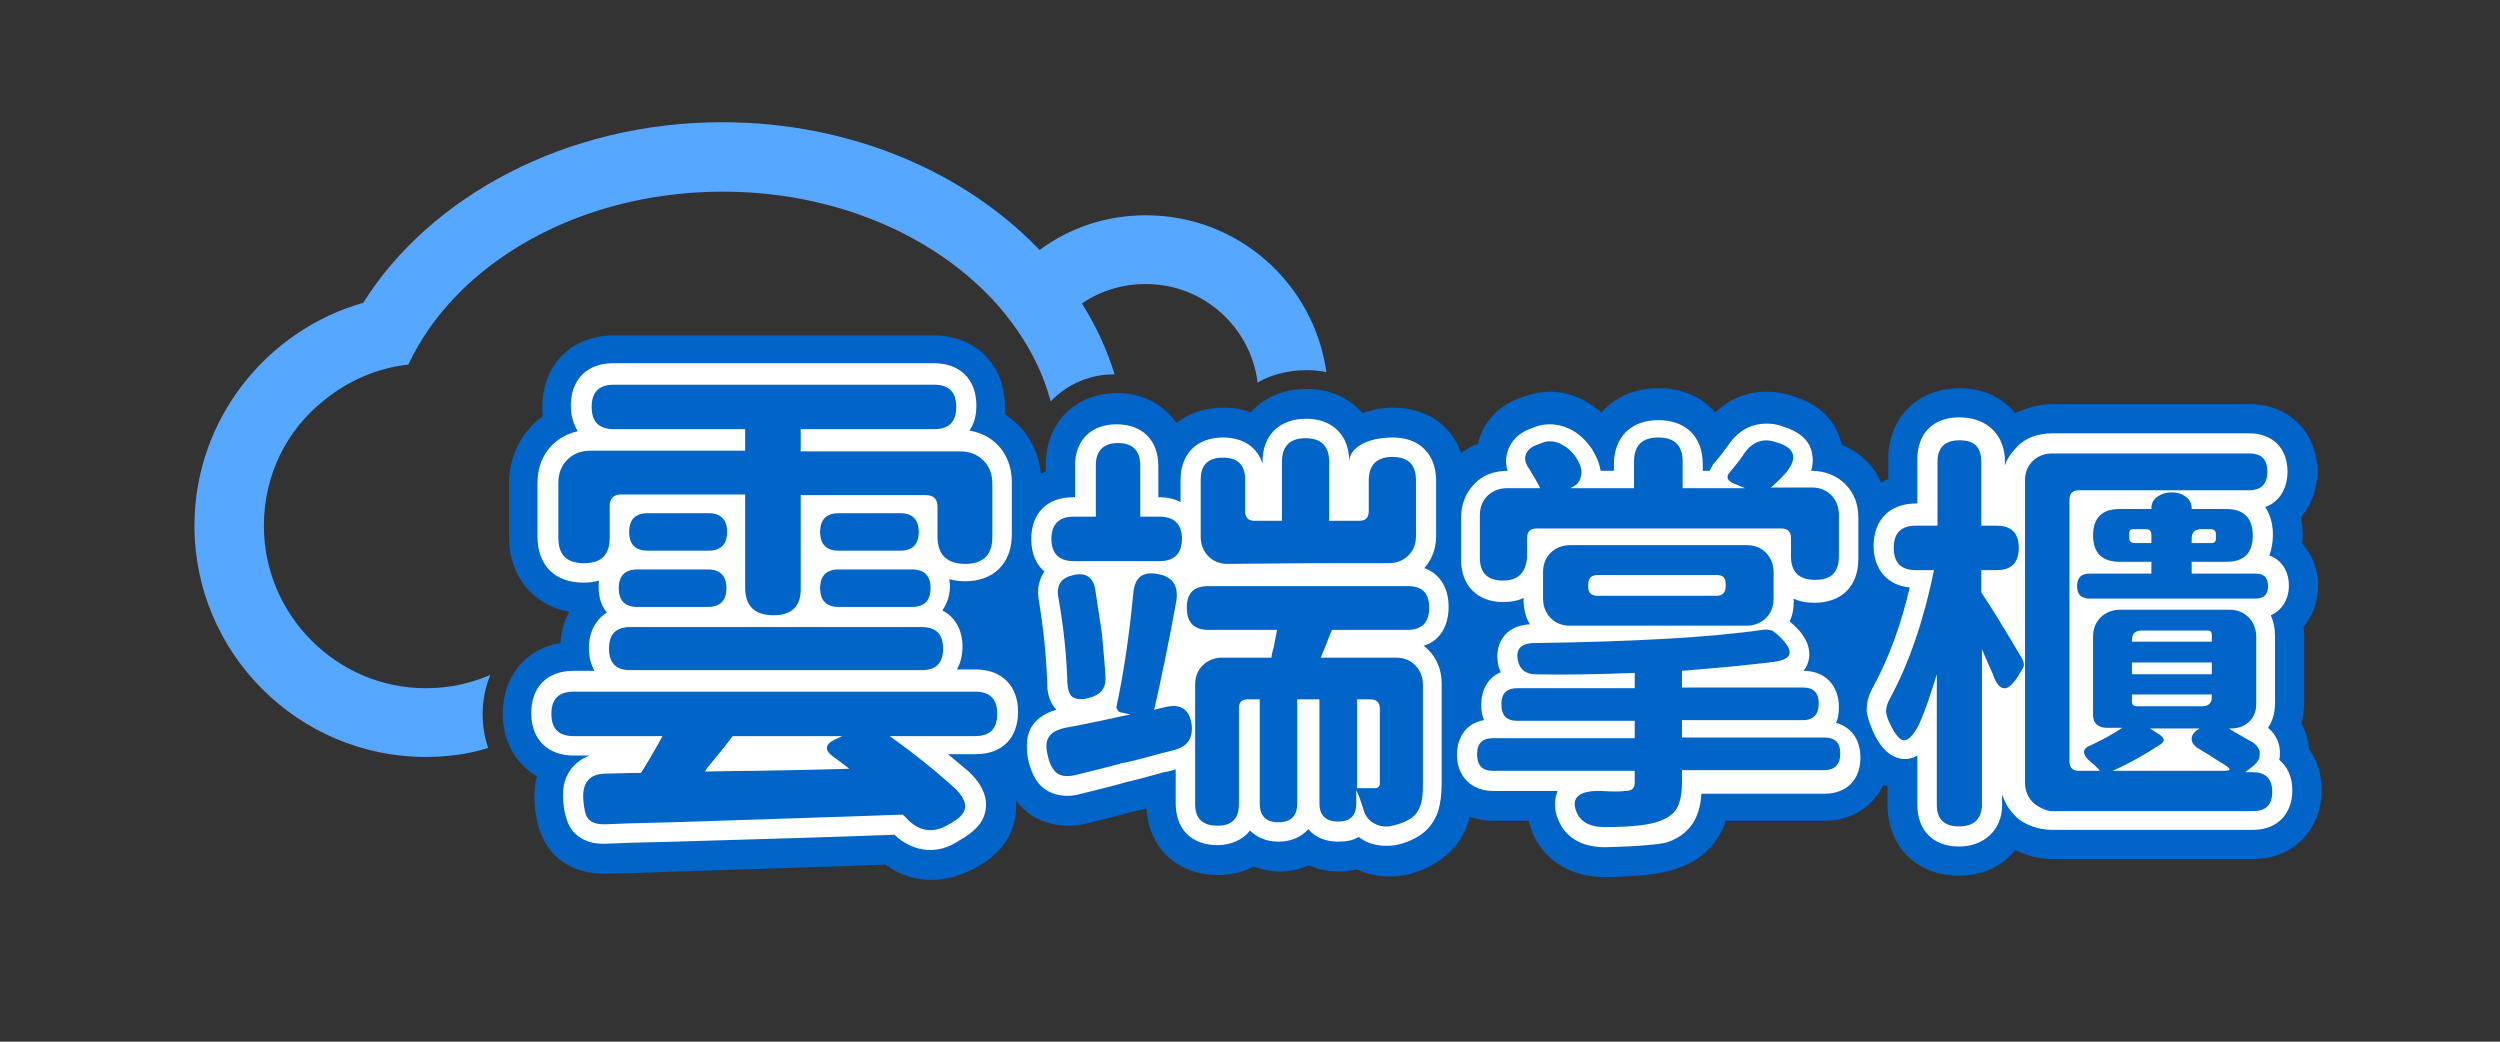 <svg width="360" height="150" viewBox="0 0 360 150" fill="none" xmlns="http://www.w3.org/2000/svg">
<rect x="0" y="0" width="360" height="150" fill="#333333" stroke="none"/>
<path d="M332.5 107.9C332.4 106.6 332.1 105.4 331.4 104.2C331.6 103.3 331.8 102.3 331.8 101.3V91.7C331.8 91.2 331.8 90.8 331.7 90.3C333 88.7 333.8 86.7 333.8 84.4C333.8 82 333 79.9 331.5 78.3C331.5 77.9 331.6 77.5 331.6 77.1C331.6 76.2 331.5 75.4 331.3 74.5C332.8 72.8 333.7 70.5 333.7 67.9C333.7 62.3 329.6 58.2 324 58.2H295.6C293.7 58.2 291.8 58.7 290.2 59.5C288.4 57.3 285.6 55.9 282.2 55.9C276.2 55.9 271.9 60.1 271.9 66.1V69C271.6 69.1 271.2 69.3 270.9 69.5C270.4 68.4 269.7 67.3 268.8 66.4C267.8 65.4 266.5 64.6 265.2 64C265.2 63.9 265.1 63.8 265.1 63.6C264.6 61.7 263 58.4 258 57C256.8 56.6 255.6 56.4 254.4 56.4C251.6 56.4 249 57.4 247 59.4C245.1 57.2 242.3 55.9 238.8 55.9C235.4 55.9 232.5 57.2 230.6 59.4C229.7 58.6 228.8 58 227.8 57.5C226.3 56.8 224.8 56.4 223.2 56.4C221.9 56.4 220.6 56.7 219.5 57.1L218.6 57.4C215.8 58.5 213.8 60.6 213 63.2C212.9 63.4 212.9 63.6 212.8 63.9C211.9 64.2 211.2 64.7 210.4 65.2C209 61.2 205.3 58.7 200.6 58.7C199 58.7 197.5 59 196.2 59.5C194.3 57.3 191.5 56 188.1 56C184.8 56 181.9 57.3 180.1 59.4C178.9 58.9 177.5 58.7 176.1 58.7C173.5 58.7 171.2 59.5 169.4 60.9C167.6 58.3 164.6 56.6 160.9 56.6C154.9 56.6 150.6 60.8 150.6 66.9V67.9C150.4 68 150.1 68.1 149.9 68.2C149.6 65.5 148.5 63 146.6 61.2C146 60.6 145.4 60.1 144.7 59.7C144.7 59.3 144.7 59 144.7 58.6C144.7 52.5 140.5 48.3 134.4 48.3H88.4C82.3 48.3 78.1 52.5 78.1 58.6C78.1 59.1 78.1 59.5 78.2 59.9C77.7 60.3 77.1 60.7 76.7 61.2C74.5 63.4 73.3 66.4 73.3 69.6V77.4C73.3 83 76.8 87.2 82 88.1C81.2 89.4 80.8 91 80.7 92.6C75.7 93.4 72.4 97.4 72.4 102.8C72.4 106.8 74.3 110 77.3 111.8C77 112.9 76.9 114.2 77 115.8C77.2 118.6 77.9 120.7 79.3 122.5C81.1 124.7 83.8 125.8 86.9 125.8C87.1 125.8 87.3 125.8 87.3 125.8C89.3 125.8 92.7 125.7 97.4 125.5C109.9 125.1 120 124.8 127.5 124.5C129.9 126.3 132.4 126.7 134.1 126.7C135.8 126.7 137.6 126.3 139.4 125.5C140.7 124.9 144.7 123 145.9 118.9C146.2 118 146.4 116.8 146.3 115.3C147 116.2 147.8 116.9 148.5 117.4C150.1 118.4 151.9 118.9 153.8 118.9C154.7 118.9 155.7 118.8 156.8 118.5L160.4 117.6C161.5 117.3 162.3 117.1 163 116.9C163.6 116.8 164.3 116.6 165.1 116.4C165.4 122.1 169.5 126 175.4 126C177.3 126 179 125.6 180.5 124.8C181.7 125.2 182.9 125.5 184.2 125.5C185.7 125.5 187.2 125.2 188.5 124.6C189.8 125.2 191.2 125.5 192.8 125.5C193.7 125.5 194.5 125.4 195.4 125.2C196.8 125.8 198.3 126.2 199.9 126.2C200 126.2 200.5 126.2 200.5 126.2H200.7H200.9C203.1 126 205.1 125.3 206.8 124.2C209 122.9 210.6 120.9 211.4 118.5C211.5 118.2 211.6 117.9 211.6 117.6C212.7 118 213.8 118.2 215.1 118.2H220.1C220.3 118.8 220.5 119.4 220.7 120C221.5 121.9 224.2 126.3 231.2 126.3H231.3C235.9 126.2 238.9 125.9 241.1 125.2C244 124.3 246.1 122.7 247.5 120.4C247.9 119.7 248.3 119 248.5 118.2H262.7C266.6 118.2 269.7 116.2 271.2 113C271.4 113.1 271.6 113.2 271.8 113.2V115.9C271.8 121.9 276 126.1 282.1 126.1C285.5 126.1 288.4 124.7 290.2 122.4C291.8 123.2 293.6 123.7 295.5 123.7H324.5C330.2 123.7 334.3 119.5 334.3 113.8C334.3 111.5 333.7 109.5 332.5 107.9Z" fill="#0064C8"/>
<path d="M134 122.4C132.6 122.4 130.7 122 128.8 120.2C121.3 120.5 110.7 120.8 97.1 121.2C92.4 121.3 89.1 121.4 87.1 121.5C87 121.5 86.9 121.5 86.8 121.5C84.5 121.5 83.2 120.5 82.5 119.7C81.7 118.7 81.3 117.4 81.1 115.4C80.9 113.3 81.4 111.6 82.6 110.3C83.1 109.8 83.8 109.2 84.9 108.8H82.6C78.9 108.8 76.5 106.5 76.5 102.7C76.5 98.9 78.8 96.6 82.6 96.6H85.6C85.1 95.7 84.8 94.6 84.8 93.3C84.8 91 85.8 89.2 87.4 88.2C86.6 87.3 86.2 86 86.2 84.5C86.2 84.2 86.2 83.9 86.3 83.6C85.6 83.8 84.9 83.9 84 83.9C79.9 83.9 77.4 81.4 77.4 77.3V69.5C77.4 67.4 78.1 65.5 79.5 64.1C80.5 63.1 81.8 62.4 83.2 62.1C82.6 61.1 82.2 59.9 82.2 58.4C82.2 54.7 84.5 52.3 88.3 52.3H134.5C138.2 52.3 140.6 54.6 140.6 58.4C140.6 59.8 140.3 61 139.6 62C141.2 62.3 142.5 62.9 143.6 64C145 65.4 145.7 67.3 145.7 69.4V77C145.7 81.1 143.1 83.7 139 83.7C138.2 83.7 137.4 83.6 136.7 83.4C136.7 83.7 136.8 84 136.8 84.3C136.8 85.7 136.4 86.9 135.7 87.9C137.5 88.8 138.6 90.7 138.6 93.1C138.6 94.4 138.3 95.5 137.8 96.4H140.5C144.2 96.4 146.6 98.7 146.6 102.5C146.6 106.3 144.3 108.6 140.5 108.6H136.5C137.5 109.4 138.5 110.3 139.5 111.1L139.6 111.2C142.2 113.7 142.2 115.9 141.8 117.2C141.2 119.3 139.2 120.4 137.7 121.3C136.4 122.1 135.1 122.4 134 122.4Z" fill="white"/>
<path d="M130.6 117.899C130.4 117.699 130.2 117.499 130 117.299C122.5 117.599 111.5 117.899 97.1 118.399C92.4 118.499 89.1 118.599 87.1 118.699C86 118.699 85.2 118.499 84.7 117.899C84.3 117.399 84.1 116.499 84 115.199C83.8 112.699 84.9 111.399 87.3 111.399C88.4 111.399 90 111.299 92.3 111.299C93 110.199 94.1 108.399 95.4 105.999H82.6C80.4 105.999 79.4 104.899 79.4 102.799C79.4 100.599 80.5 99.599 82.6 99.599H111.5H140.4C142.6 99.599 143.6 100.699 143.6 102.799C143.6 104.999 142.5 105.999 140.4 105.999H128.1C131.5 108.399 134.6 110.899 137.5 113.499C138.7 114.699 139.2 115.699 138.9 116.599C138.7 117.399 137.7 118.199 136.1 118.999C134.1 119.999 132.2 119.599 130.6 117.899ZM111.4 88.599C108.7 88.599 107.3 87.299 107.3 84.599V71.199H89.5C88.3 71.199 87.8 71.799 87.8 72.899V77.399C87.8 79.899 86.6 81.099 84.1 81.099C81.6 81.099 80.4 79.899 80.4 77.399V69.599C80.4 68.199 80.8 67.099 81.7 66.199C82.6 65.299 83.7 64.899 85.1 64.899H107.3V61.799H88.4C86.2 61.799 85.2 60.699 85.2 58.599C85.2 56.399 86.3 55.399 88.4 55.399H111.4H134.5C136.7 55.399 137.7 56.499 137.7 58.599C137.7 60.799 136.6 61.799 134.5 61.799H115.3V64.999H138.2C139.6 64.999 140.7 65.399 141.6 66.299C142.5 67.199 142.9 68.299 142.9 69.699V77.299C142.9 79.899 141.6 81.199 139 81.199C136.4 81.199 135 79.899 135 77.299V72.999C135 71.799 134.4 71.299 133.3 71.299H115.3V84.599C115.4 87.299 114 88.599 111.4 88.599ZM90.8 96.499C88.7 96.499 87.7 95.499 87.7 93.399C87.7 91.299 88.7 90.299 90.8 90.299H132.7C134.8 90.299 135.8 91.299 135.8 93.399C135.8 95.499 134.8 96.499 132.7 96.499H111.7H90.8ZM91.8 87.399C90 87.399 89.1 86.499 89.1 84.699C89.1 82.899 90 81.999 91.8 81.999H101.9C103.7 81.999 104.6 82.899 104.6 84.699C104.6 86.499 103.7 87.399 101.9 87.399H96.9H91.8ZM93.3 79.299C91.5 79.299 90.6 78.399 90.6 76.599C90.6 74.799 91.5 73.899 93.3 73.899H97.6H102C103.8 73.899 104.7 74.799 104.7 76.599C104.7 78.399 103.8 79.299 102 79.299H93.3ZM101.5 111.099C103.1 111.099 105.5 110.999 108.8 110.999C114.8 110.899 119.3 110.799 122.3 110.699C121.8 110.299 121 109.699 119.9 108.899C118.7 107.999 118.8 107.199 120.2 106.499L121.3 105.999H113.4H105.5C104.7 107.099 103.5 108.599 101.9 110.499C101.7 110.799 101.6 110.999 101.5 111.099ZM120.8 79.299C119 79.299 118.1 78.399 118.1 76.599C118.1 74.799 119 73.899 120.8 73.899H129.6C131.4 73.899 132.3 74.799 132.3 76.599C132.3 78.399 131.4 79.299 129.6 79.299H125.2H120.8ZM120.8 87.399C119 87.399 118.1 86.499 118.1 84.699C118.1 82.899 119 81.999 120.8 81.999H131.3C133.1 81.999 134 82.899 134 84.699C134 86.499 133.1 87.399 131.3 87.399H126H120.8Z" fill="#0064C8"/>
<path d="M199.8 121.8C198.3 121.8 197 121.5 195.9 120.7C195.8 120.6 195.7 120.6 195.7 120.5C194.9 121 193.9 121.2 192.7 121.2C190.9 121.2 189.4 120.6 188.4 119.4C187.4 120.5 186 121.2 184.1 121.2C182.4 121.2 181 120.6 180 119.6C179 120.9 177.3 121.7 175.3 121.7C171.6 121.7 169.3 119.4 169.3 115.7V110.8C168.9 110.9 168.3 111.1 167.6 111.2C165.1 111.9 163.2 112.4 161.9 112.7C161.3 112.9 160.4 113.1 159.3 113.4L155.7 114.3C155 114.5 154.3 114.6 153.7 114.6C152.6 114.6 151.5 114.3 150.7 113.8C149.4 113 148.6 111.6 148.1 109.6C147.7 107.7 147.8 106.1 148.4 104.9C149.1 103.6 150.4 102.7 152.1 102.2C151.3 101.3 150.8 100.1 150.8 98.5C150.7 94.8 150.3 90.8 149.6 86.5C149.3 84.9 149.6 83.4 150.4 82.3C149.2 81.3 148.5 79.7 148.5 77.6C148.5 73.9 150.8 71.6 154.5 71.6H154.8V67.1C154.8 63.4 157.1 61.1 160.8 61.1C164.5 61.1 166.8 63.4 166.8 67.1V71.6C168 71.6 169.1 71.8 170 72.3V69.1C170 65.4 172.3 63 176.1 63C179 63 181.1 64.4 181.8 66.8V66.5C181.8 62.7 184.2 60.3 188.1 60.3C191.9 60.3 194.3 62.7 194.3 66.5C194.3 64.5 196.8 63 200.6 63C204.4 63 206.8 65.4 206.8 69.2V77.2C206.8 79 206.2 80.6 205.1 81.8C207.3 82.6 208.6 84.6 208.6 87.4C208.6 90.2 207.3 92.3 205 93C205.3 93.2 205.5 93.4 205.7 93.6C206.9 94.8 207.6 96.5 207.6 98.4V112.7C207.6 114.5 207.4 115.8 207.1 116.8C206.6 118.3 205.6 119.6 204.3 120.4C203 121.2 201.3 121.8 199.8 121.8Z" fill="white"/>
<path d="M152.3 111.4C151.7 111 151.2 110.2 150.9 108.9C150.6 107.7 150.6 106.8 151 106.2C151.4 105.5 152.1 105.1 153.4 104.8C154.6 104.6 156.6 104.2 159.4 103.6C160.9 103.3 162 103 162.8 102.9L161.5 102.6C161.2 102.6 161 102.4 160.9 102.2C160.8 102 160.7 101.8 160.8 101.6C161.8 97 162.6 91.6 163.2 85.4C163.4 83.1 164.6 82.2 166.9 82.7C168.9 83.1 169.7 84.4 169.4 86.5C168.3 92.6 167.2 97.8 166.2 102.2L167.9 101.8C170.1 101.3 171.3 102.2 171.6 104.4C171.8 106.3 171 107.5 169.1 108C168.7 108.1 168 108.3 167.1 108.5C164.6 109.2 162.7 109.7 161.5 109.9C160.9 110.1 160 110.3 158.9 110.6C157.3 111 156.1 111.3 155.3 111.5C153.9 111.9 152.9 111.8 152.3 111.4ZM154.6 80.8C152.5 80.8 151.4 79.7 151.4 77.6C151.4 75.5 152.5 74.4 154.6 74.4H157.8V67C157.8 64.9 158.9 63.8 161 63.8C163.1 63.8 164.2 64.9 164.2 67V74.4H167C169.1 74.4 170.2 75.5 170.2 77.6C170.2 79.7 169.1 80.8 167 80.8H160.8H154.6ZM154.5 100.4C154 100.1 153.8 99.4 153.7 98.4C153.6 94.6 153.2 90.5 152.4 86C152.1 84.2 152.8 83.2 154.6 82.8C156.3 82.4 157.4 83.1 157.7 84.8C158.1 87.6 158.5 89.8 158.7 91.5C158.9 93.7 159.1 95.8 159.2 97.7C159.2 99.2 158.4 100.1 156.8 100.5C155.8 100.8 155 100.7 154.5 100.4ZM197.6 118.4C196.9 117.9 196.5 117.3 196.3 116.4C195.9 115.2 195.6 114.3 195.3 113.8V115.7C195.3 117.5 194.4 118.3 192.7 118.3C190.9 118.3 190 117.4 190 115.7V100.7H186.8V115.7C186.8 117.5 185.9 118.4 184.1 118.4C182.3 118.4 181.4 117.5 181.4 115.7V100.7H179.7C178.8 100.7 178.4 101.1 178.4 102V115.8C178.4 117.9 177.4 118.9 175.3 118.9C173.2 118.9 172.1 117.9 172.1 115.8V98.6C172.1 97.4 172.5 96.5 173.2 95.8C173.9 95.1 174.9 94.7 176 94.7H183.1C183.1 94.4 183.2 93.9 183.4 93.3C183.6 92.1 183.8 91.3 183.9 90.7H174C171.9 90.7 170.9 89.6 170.9 87.5C170.9 85.4 171.9 84.4 174 84.4H188.3H202.7C204.8 84.4 205.8 85.4 205.8 87.5C205.8 89.6 204.8 90.7 202.7 90.7H191.8L190.2 94.7H201C202.2 94.7 203.1 95.1 203.8 95.8C204.5 96.5 204.9 97.5 204.9 98.6V112.9C204.9 114.3 204.8 115.4 204.5 116.1C204.2 116.9 203.7 117.6 202.9 118C202.1 118.5 201.1 118.8 200 119C199 119.1 198.2 118.8 197.6 118.4ZM176.8 81.2C175.6 81.2 174.7 80.8 174 80.1C173.3 79.4 172.9 78.4 172.9 77.3V69.1C172.9 66.9 174 65.9 176.1 65.9C178.3 65.9 179.3 67 179.3 69.1V73.6C179.3 74.6 179.8 75 180.7 75H184.6V66.5C184.6 64.3 185.7 63.1 188 63.1C190.2 63.1 191.4 64.2 191.4 66.5V75H195.7C196.7 75 197.1 74.5 197.1 73.6V69.2C197.1 67 198.2 65.8 200.5 65.8C202.8 65.8 203.9 66.9 203.9 69.2V77.2C203.9 78.4 203.5 79.3 202.8 80C202.1 80.7 201.1 81.1 200 81.1H188.4L176.8 81.2ZM198 113.5C198.4 113.5 198.7 113.3 198.7 112.8V102.1C198.7 101.1 198.2 100.7 197.3 100.7H195.4V107.1V113.5C196.1 113.5 197 113.5 198 113.5Z" fill="#0064C8"/>
<path d="M231.1 122C226.8 122 225.1 119.7 224.5 118.3C223.6 116.4 223.9 114.9 224.3 113.9H215C211.9 113.9 209.8 111.8 209.8 108.7C209.8 106 211.3 104.1 213.7 103.7C213.4 103 213.3 102.3 213.3 101.5C213.3 99.2 214.4 97.5 216.1 96.8C216 96.5 215.9 96.3 215.8 96C215.3 93.9 215.9 92.5 216.5 91.7C217.3 90.6 218.6 90 220.3 89.9C219.7 88.9 219.4 87.7 219.4 86.4V86.1C218.6 86.5 217.6 86.7 216.5 86.7C212.7 86.7 210.4 84.3 210.4 80.6V74.5C210.4 72.6 211.1 70.9 212.3 69.7C213.5 68.4 215.2 67.8 217.1 67.8C216.7 66.6 216.9 65.6 217.1 65C217.4 64 218.2 62.6 220.2 61.8L221 61.5C221.7 61.2 222.4 61.1 223.2 61.1C224.1 61.1 225 61.3 225.9 61.7C227.2 62.3 228.3 63.3 229.2 64.6C229.9 65.7 230.3 66.7 230.5 67.8H232.4V66.9C232.4 63 234.8 60.5 238.8 60.5C242.8 60.5 245.2 62.9 245.2 66.9V67.8H246.2C246.4 67.4 246.6 66.9 247 66.5C247.7 65.7 248.3 64.9 248.8 64.2C250.6 61.5 252.8 61 254.4 61C255.2 61 255.9 61.1 256.7 61.4C259 62.1 260.5 63.3 260.9 65.1C261.1 66 261.1 66.9 260.8 67.8H260.9C262.8 67.8 264.5 68.5 265.7 69.7C267 71 267.6 72.6 267.6 74.5V80.5C267.6 84.4 265.2 86.8 261.3 86.8C260.1 86.8 259.1 86.6 258.3 86.2V86.6C258.3 87.7 258.1 88.7 257.7 89.5C257.9 89.7 258.1 89.8 258.3 90C259.4 91 260.8 92.7 260.5 94.8C260.4 95.4 260.2 96 259.7 96.6C262.8 96.6 264.8 98.7 264.8 101.8C264.8 102.7 264.7 103.4 264.4 104.1C266.6 104.7 267.9 106.5 267.9 109.1C267.9 112.3 265.9 114.3 262.7 114.3H245C244.9 116 244.5 117.4 243.8 118.5C242.9 119.9 241.4 121 239.6 121.4C237.9 121.7 235.3 121.9 231.1 122Z" fill="white"/>
<path d="M231.1 119.1C229 119.1 227.7 118.4 227.1 117.1C226.1 114.9 227.3 113.8 230.6 113.9C232.3 114 233.4 114 234 113.9C235 113.9 235.4 113.5 235.4 112.7V111H215C213.4 111 212.7 110.2 212.7 108.6C212.7 107 213.5 106.3 215 106.3H235.4V103.8H218.5C216.9 103.8 216.2 103 216.2 101.4C216.2 99.8 217 99.1 218.5 99.1H235.4V96.9C229.8 97.1 225.1 97.2 221.2 97.1C219.8 97.1 218.9 96.5 218.6 95.2C218.2 93.5 219 92.6 221 92.6C235.2 92.4 246.2 91.8 253.8 90.7C254.3 90.6 254.8 90.7 255.2 90.8C255.5 91 255.9 91.3 256.3 91.7C257.3 92.7 257.8 93.5 257.7 94.1C257.6 94.7 256.9 95.1 255.5 95.3C251.5 95.8 247.1 96.2 242.2 96.6V99H259.6C261.2 99 261.9 99.8 261.9 101.3C261.9 102.9 261.1 103.7 259.6 103.7H242.2V106.2H253.6H262.7C264.3 106.2 265 107 265 108.5C265 110.1 264.2 110.9 262.7 110.9H242.2V112.8C242.2 114.4 241.9 115.7 241.4 116.5C240.9 117.3 240 117.9 238.8 118.3C237.4 118.8 234.8 119.1 231.1 119.1ZM216.4 83.6C214.2 83.6 213.1 82.5 213.1 80.3V74.2C213.1 73 213.5 72.1 214.2 71.4C214.9 70.7 215.9 70.3 217 70.3H221.8C221.5 69.7 221 68.8 220.2 67.5C219.7 66.8 219.5 66.2 219.7 65.5C219.9 64.9 220.4 64.4 221.2 64.1L222 63.8C222.9 63.4 223.8 63.5 224.7 63.9C225.5 64.3 226.3 64.9 226.9 65.8C227.5 66.7 227.8 67.5 227.7 68.3C227.6 69.2 227.2 69.8 226.3 70.2L226.2 70.3H235.3V66.5C235.3 64.1 236.5 63 238.8 63C241.2 63 242.3 64.2 242.3 66.5V70.3H251.3L249.6 69.6C249.2 69.4 248.9 69.2 248.8 68.9C248.7 68.6 248.8 68.3 249.1 68C249.9 67 250.6 66.2 251.1 65.4C252.3 63.6 253.9 63 255.8 63.7C258.7 64.5 259 66.2 256.7 68.6C255.9 69.4 255.4 69.9 255 70.2H260.9C262.1 70.2 263 70.6 263.7 71.3C264.4 72 264.8 73 264.8 74.1V80.1C264.8 82.4 263.7 83.5 261.4 83.5C259.1 83.5 257.9 82.4 257.9 80.1V77.5C257.9 76.5 257.4 76.1 256.5 76.1H238.9H221.3C220.3 76.1 219.9 76.6 219.9 77.5V80.3C219.7 82.5 218.6 83.6 216.4 83.6ZM226.1 90.1C224.9 90.1 224 89.7 223.3 89C222.6 88.3 222.2 87.3 222.2 86.2V82.4C222.2 81.2 222.6 80.3 223.3 79.6C224 78.9 225 78.5 226.1 78.5H238.8H251.5C252.7 78.5 253.6 78.9 254.3 79.6C255 80.3 255.4 81.3 255.4 82.4V86.2C255.4 87.4 255 88.3 254.3 89C253.6 89.7 252.6 90.1 251.5 90.1H226.1ZM230.1 85.8H247.1C248.1 85.8 248.5 85.3 248.5 84.4V84.1C248.5 83.2 248.1 82.8 247.2 82.8H238.6H230.1C229.1 82.8 228.7 83.3 228.7 84.2V84.5C228.7 85.4 229.2 85.8 230.1 85.8Z" fill="#0064C8"/>
<path d="M282.1 121.9C278.4 121.9 276.1 119.6 276.1 115.9V108.8C275.6 109.1 275 109.3 274.3 109.3H274.1C271.5 109.1 270.2 106.4 269.7 105.3C269.2 104.1 268.9 103.2 268.8 102.4V102.3V102.2C268.8 101.1 269.1 100 269.8 98.8C271.9 94.9 273.7 90.2 275 84.6C271.8 84.3 269.8 82 269.8 78.6C269.8 74.9 272.1 72.5 275.9 72.5H276.1V66.1C276.1 62.4 278.4 60.1 282.1 60.1C285.8 60.1 288.4 62.2 288.7 65.9C288.7 66.3 288.7 67.2 288.7 67.2C288.7 66.7 289.3 65.5 290.5 64.3C291.7 63 293.6 62.4 295.5 62.4H323.9C327.2 62.4 329.4 64.5 329.4 67.9C329.4 70.4 328.2 72.3 326.2 73C326.9 74.1 327.3 75.4 327.3 77C327.3 78.1 327.1 79.1 326.8 80C328.5 80.6 329.6 82.2 329.6 84.3C329.6 86.3 328.6 87.9 327 88.6C327.4 89.5 327.6 90.5 327.6 91.6V101.2C327.6 102.8 327.2 103.9 326.6 104.8C327.8 105.8 328.4 107.2 328.3 108.7C328.3 108.9 328.3 109.1 328.2 109.4C329.4 110.4 330.1 111.9 330.1 113.8C330.1 117.2 327.9 119.5 324.5 119.5H295.5C293.6 119.5 291.5 118.8 290.3 117.6C289.1 116.4 288.8 115.7 288.3 114.4V116C288.3 119.5 285.7 121.9 282.1 121.9Z" fill="white"/>
<path d="M282.1 118.999C280 118.999 278.9 117.999 278.9 115.899V97.099C278.1 99.699 277.3 102.199 276.3 104.399C275.5 105.899 274.8 106.599 274.2 106.599C273.6 106.599 272.9 105.799 272.2 104.299C271.8 103.499 271.6 102.899 271.6 102.399C271.6 101.799 271.8 101.199 272.2 100.499C274.9 95.499 277 89.399 278.5 82.099H275.9C273.7 82.099 272.7 80.999 272.7 78.899C272.7 76.699 273.8 75.699 275.9 75.699H279V66.499C279 64.399 280.1 63.399 282.2 63.399C284.3 63.399 285.3 64.399 285.3 66.499V75.699H287.5C289.7 75.699 290.7 76.799 290.7 78.899C290.7 81.099 289.6 82.099 287.5 82.099H285.3V85.299C286.9 87.699 288.8 90.799 291.1 94.699C291.4 95.199 291.5 95.699 291.4 95.999C291.3 96.199 291.1 96.599 290.7 97.199L290.6 97.399C289.8 98.599 289.1 99.199 288.6 99.099C288 99.099 287.5 98.499 287 97.199C287 97.099 286.9 96.899 286.8 96.699C286.2 95.299 285.7 94.199 285.4 93.499V106.399V116.199C285.2 117.999 284.2 118.999 282.1 118.999ZM292.7 115.499C292 114.799 291.6 113.799 291.6 112.699V69.199C291.6 67.999 292 67.099 292.7 66.399C293.4 65.699 294.4 65.299 295.5 65.299H309H323.9C325.7 65.299 326.5 66.199 326.5 67.899C326.5 69.699 325.6 70.599 323.9 70.599H299.4C298.4 70.599 298 71.099 298 71.999V109.599C298 110.599 298.5 110.999 299.4 110.999H302.4C302 110.499 301.4 109.999 300.7 109.399C300.3 108.999 300.1 108.599 300.1 108.299C300.1 107.899 300.4 107.599 300.9 107.399C302.4 106.699 304 105.899 305.6 104.799H303.3C302.7 104.799 302.2 104.599 301.9 104.299C301.5 103.899 301.4 103.499 301.4 102.899V91.699C301.4 90.499 301.8 89.599 302.5 88.899C303.2 88.199 304.2 87.799 305.3 87.799H321C322.2 87.799 323.1 88.199 323.8 88.899C324.5 89.599 324.9 90.599 324.9 91.699V101.299C324.9 102.399 324.6 103.199 323.9 103.899C323.3 104.499 322.4 104.899 321.3 104.899H321C321.2 105.099 321.6 105.299 322.1 105.599C323.1 106.199 323.9 106.599 324.4 106.899C325.1 107.399 325.5 107.999 325.4 108.699C325.4 109.399 324.9 109.999 324.1 110.599L323.3 111.199H324.4C326.2 111.199 327.2 112.099 327.2 113.999C327.2 115.899 326.3 116.799 324.4 116.799C324.4 116.799 302.9 116.799 295.7 116.799C295.7 116.799 295.8 116.799 295.4 116.799C294.7 116.799 293.4 116.199 292.7 115.499ZM300.9 86.199C299.7 86.199 299.1 85.599 299.1 84.399C299.1 83.199 299.7 82.599 300.9 82.599H309.8V80.899H305.2C302.7 80.899 301.4 79.599 301.4 77.099C301.4 74.599 302.7 73.299 305.2 73.299H309.8V73.199C309.8 72.499 310.1 71.899 310.7 71.499C311.3 71.099 311.9 70.899 312.7 70.899C313.5 70.899 314.2 71.099 314.7 71.499C315.3 71.899 315.6 72.499 315.6 73.199V73.299H320.6C323.1 73.299 324.4 74.599 324.4 77.099C324.4 79.699 323.1 80.899 320.6 80.899H315.6V82.599H324.8C326 82.599 326.6 83.199 326.6 84.399C326.6 85.599 326 86.199 324.8 86.199H312.8H300.9ZM304.2 110.999H312.9H320.2C321.2 110.999 321.3 110.799 320.6 110.299C320.4 110.199 320.2 109.999 319.8 109.799C318.4 108.899 317.3 108.199 316.6 107.799C315.9 107.399 315.6 106.899 315.6 106.399C315.6 105.899 315.9 105.399 316.6 104.999L316.7 104.899H309.6L311 105.799C311.7 106.299 311.8 106.699 311.1 107.199C308.8 108.699 306.5 109.999 304.2 110.999ZM307.4 78.199H309.8V76.999C309.8 76.399 309.5 76.199 309 76.199H308.2H307.2C306.8 76.199 306.6 76.399 306.6 76.799V77.399C306.6 77.899 306.8 78.199 307.4 78.199ZM307 92.399H318.5V91.399C318.5 90.999 318.3 90.799 317.9 90.799H312.7H308.4C307.4 90.799 307 91.299 307 92.199V92.399ZM307 97.099H318.5V95.399H312.7H307V97.099ZM307.7 101.699H317.1C318.1 101.699 318.5 101.199 318.5 100.299V99.999H312.7H307V101.099C307 101.499 307.3 101.699 307.7 101.699ZM315.6 78.199H317.3H318.4C318.9 78.199 319.1 77.999 319.1 77.499V76.999C319.1 76.399 318.8 76.199 318.3 76.199H317C316 76.199 315.6 76.699 315.6 77.599V78.199Z" fill="#0064C8"/>
<path d="M69.5 102.8C69.5 100.8 69.9 98.9 70.6 97.2C67.8 98.4 64.7 99.1 61.4 99.1H61.3C48.5 99.1 38 88.6 38 75.7C38 68.4 41.3 61.9 46.6 57.7C50 54.9 54.2 53 58.8 52.5C60.5 48.9 62.8 45.6 65.7 42.6C74.6 33.4 88.5 27.6 104.1 27.6C120 27.6 134.1 33.7 142.9 43.1C145.6 46 147.8 49.2 149.4 52.6C150.2 54.3 150.8 56 151.3 57.8C153.6 55.4 156.8 53.9 160.5 53.9C159.4 50.3 157.8 46.9 155.8 43.7C158.4 41.9 161.6 40.9 165 40.9C173.3 40.9 180.1 47.1 181.1 55.1C183.1 53.9 185.6 53.3 188.2 53.3C189.2 53.3 190.1 53.4 191 53.6C189.2 40.8 178.3 31 165 31C159.3 31 154 32.8 149.7 36C139 24.8 122.5 17.6 104 17.6C81.6 17.6 62 28.2 52.3 43.6C38.3 47.6 28 60.5 28 75.7C28 94.1 43 109 61.3 109C64.4 109 67.5 108.6 70.3 107.7C69.8 106.3 69.5 104.6 69.5 102.8Z" fill="#55A7FF"/>
</svg>
